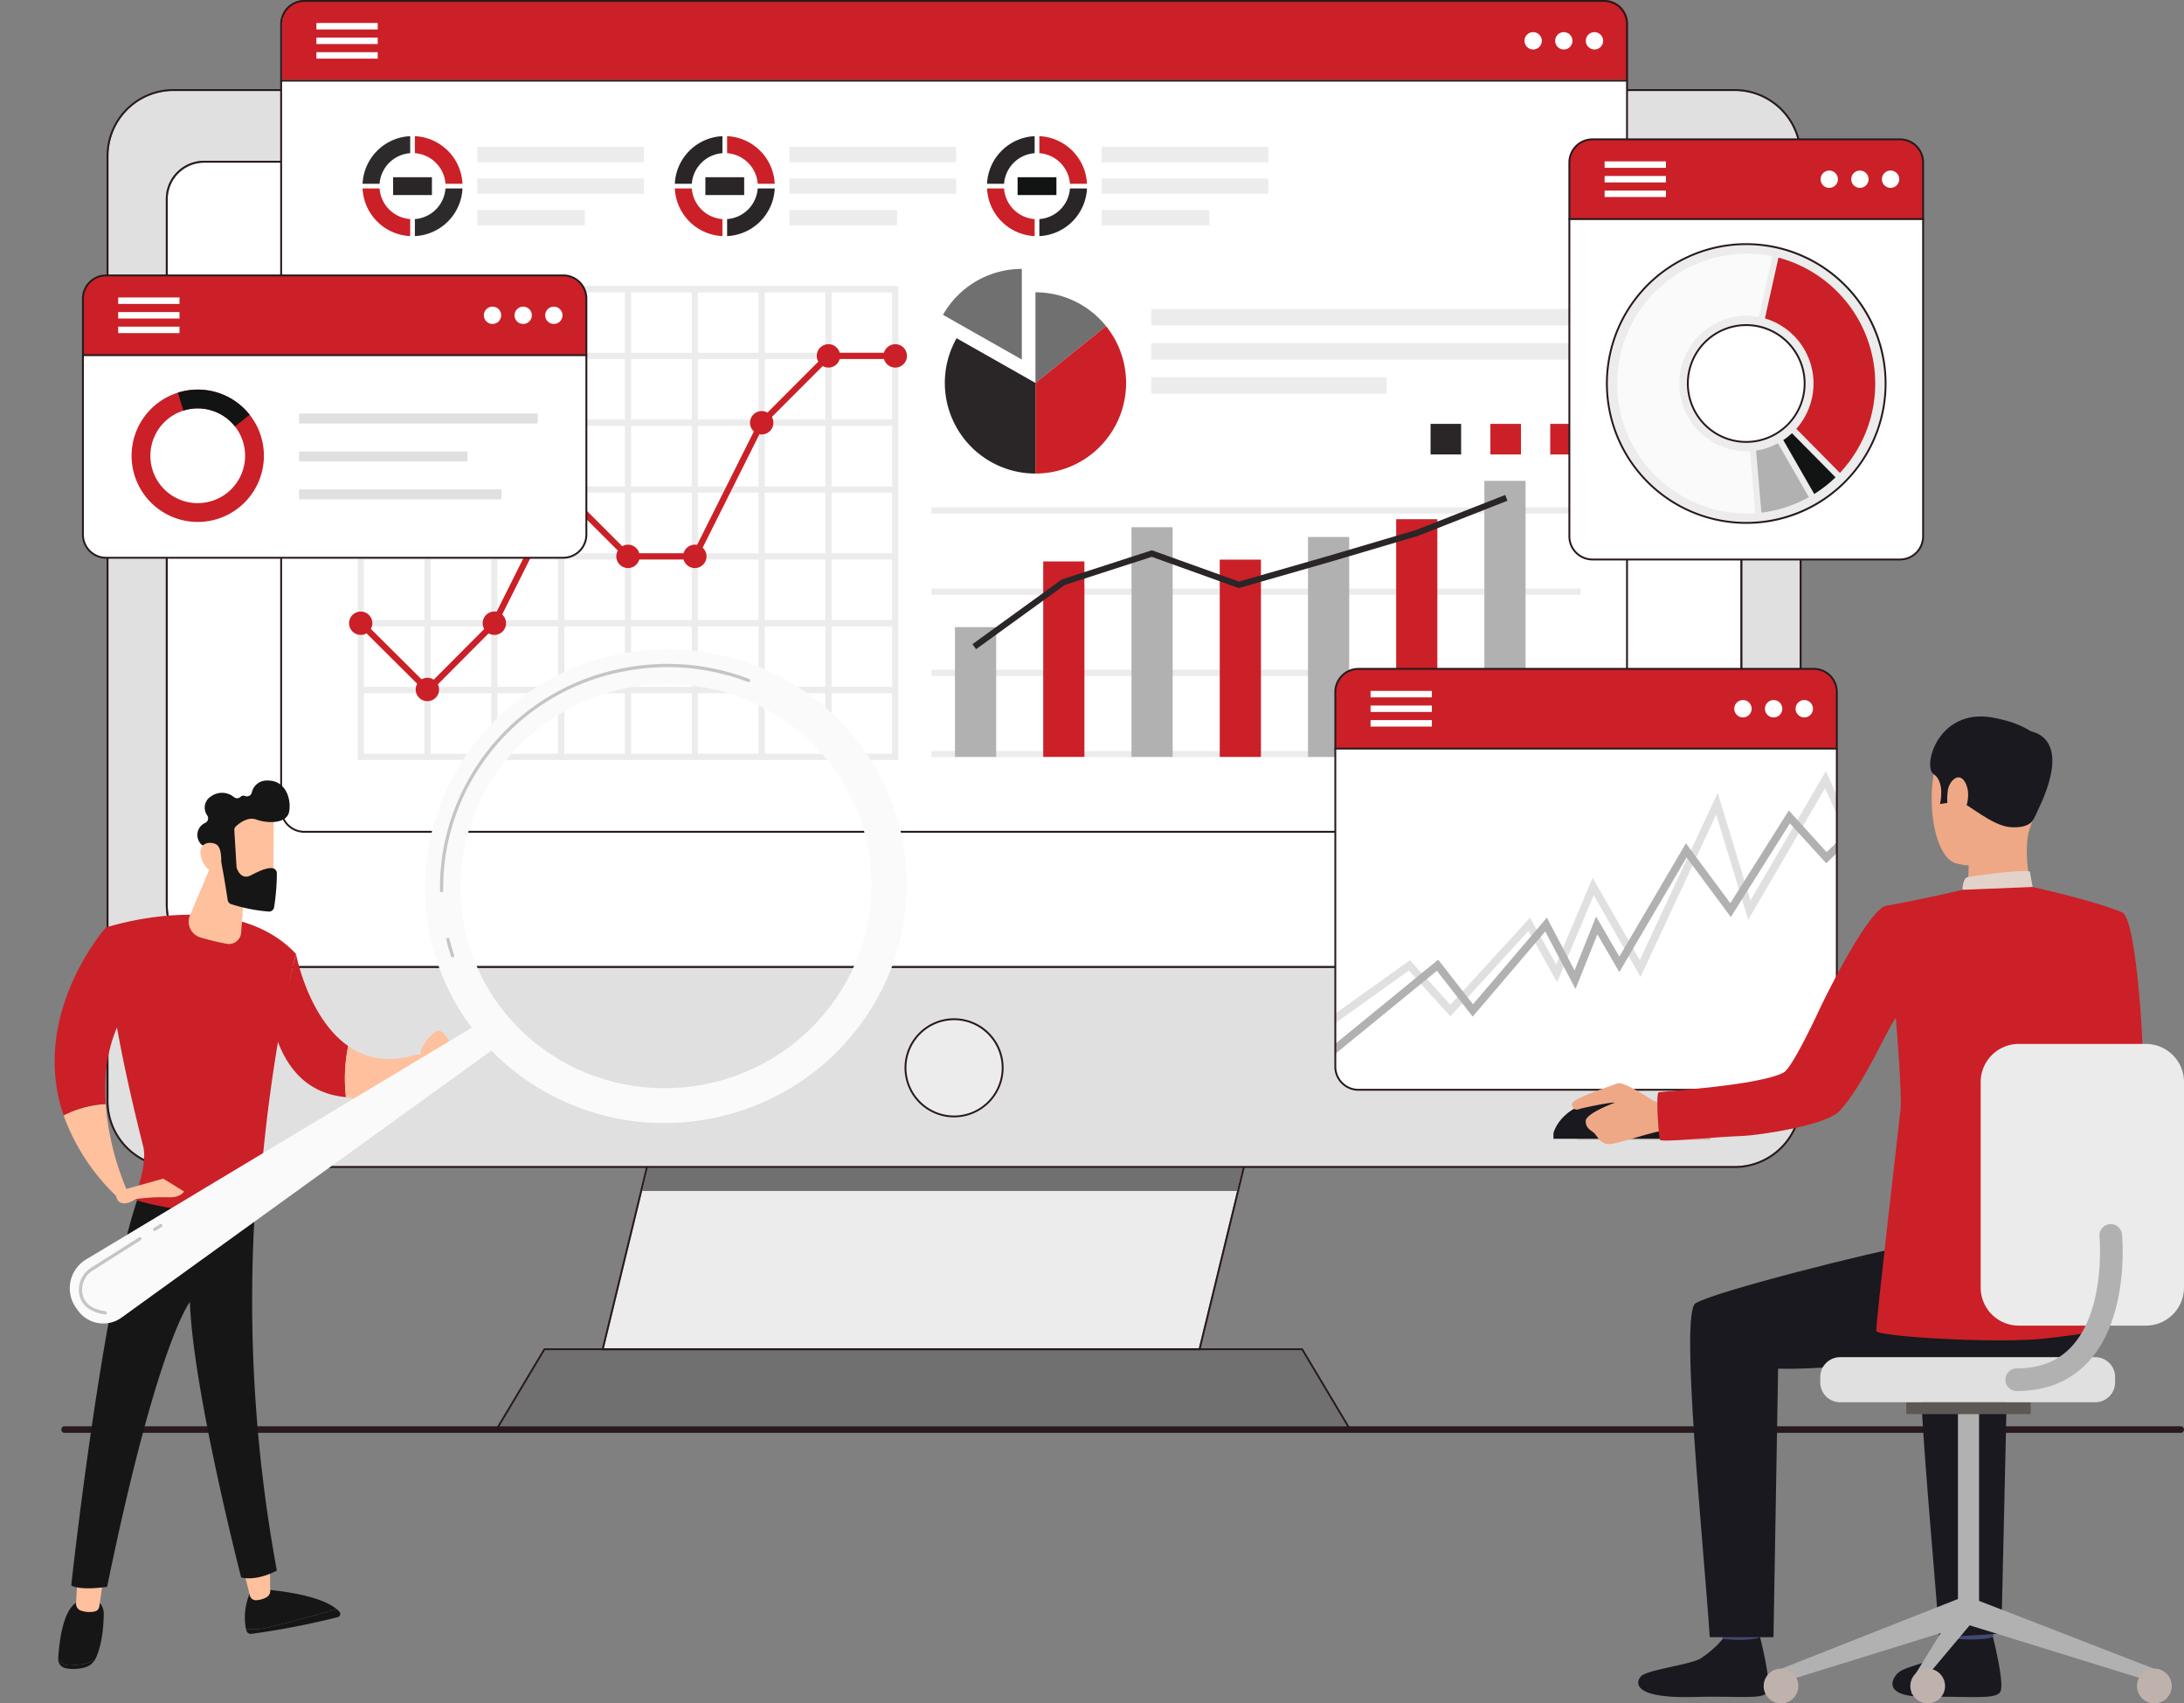 <svg xmlns="http://www.w3.org/2000/svg" width="397.89" height="310.266" viewBox="0 0 397.89 310.266"><rect x="0" y="0" width="397.89" height="310.266" fill="#808080" stroke="none"/><g id="Group_106840" data-name="Group 106840" transform="translate(-1249.11 -430)"><g id="Group_104414" data-name="Group 104414" transform="translate(1260.293 689.799)"><path id="Path_135043" data-name="Path 135043" d="M628.731,2586.393H243.03a.466.466,0,0,0-.355.173.639.639,0,0,0-.147.4.573.573,0,0,0,.528.614H628.731a.6.6,0,0,0,0-1.184Z" transform="translate(-242.527 -2586.393)" fill="#27191c"></path></g><path id="Path_135044" data-name="Path 135044" d="M318.223,450.949V623.108a11.852,11.852,0,0,0,11.838,11.836H614.5a11.851,11.851,0,0,0,11.838-11.836V450.949A11.852,11.852,0,0,0,614.5,439.112H330.061A11.852,11.852,0,0,0,318.223,450.949Zm10.456,7.846a6.974,6.974,0,0,1,6.966-6.966H604.363a11.539,11.539,0,0,1,11.526,11.526V587.324a11.539,11.539,0,0,1-11.526,11.526H340.2a11.521,11.521,0,0,1-11.526-11.526Z" transform="translate(950.644 7.457)" fill="#e0e0e0"></path><g id="Group_104416" data-name="Group 104416" transform="translate(1340.093 675.928)"><path id="Path_135045" data-name="Path 135045" d="M947.014,2477.83h154.447l-8.3-13.9H955.314Z" transform="translate(-947.014 -2463.934)" fill="#707070"></path></g><g id="Group_104417" data-name="Group 104417" transform="translate(1359.126 642.74)"><path id="Path_135046" data-name="Path 135046" d="M1115.044,2203.8h108.393l6.97-28.656,1.019-4.191H1123.032l-1.019,4.191Z" transform="translate(-1115.044 -2170.954)" fill="#ececec"></path></g><g id="Group_104418" data-name="Group 104418" transform="translate(1366.095 642.74)"><path id="Path_135047" data-name="Path 135047" d="M1176.564,2175.145h108.394l1.02-4.191H1177.583Z" transform="translate(-1176.564 -2170.954)" fill="#707070"></path></g><g id="Group_104419" data-name="Group 104419" transform="translate(1414.075 615.646)"><ellipse id="Ellipse_5695" data-name="Ellipse 5695" cx="8.852" cy="8.852" rx="8.852" ry="8.852" fill="#ececec"></ellipse></g><g id="Group_104420" data-name="Group 104420" transform="translate(1279.664 459.627)"><path id="Path_135048" data-name="Path 135048" d="M413.533,561.008V689.537a11.175,11.175,0,0,0,11.186,11.186H688.877a11.2,11.2,0,0,0,11.186-11.186V565.568a11.2,11.2,0,0,0-11.186-11.186H420.159A6.634,6.634,0,0,0,413.533,561.008Z" transform="translate(-413.533 -554.382)" fill="#fff"></path></g><g id="Group_104427" data-name="Group 104427" transform="translate(1268.528 446.229)"><g id="Group_104422" data-name="Group 104422" transform="translate(90.165 196.302)"><path id="Path_135049" data-name="Path 135049" d="M1220.317,2202.5H1111.225l8.122-33.4.33.08-8.021,32.977H1220.05l8.04-33.057.33.08Z" transform="translate(-1111.225 -2169.098)" fill="#27191c"></path></g><g id="Group_104423" data-name="Group 104423" transform="translate(70.966 229.36)"><path id="Path_135050" data-name="Path 135050" d="M1097.375,2475.513H941.73l8.706-14.575h138.233Zm-155.046-.34h154.447l-8.3-13.9H950.629Z" transform="translate(-941.73 -2460.938)" fill="#27191c"></path></g><g id="Group_104424" data-name="Group 104424"><path id="Path_135051" data-name="Path 135051" d="M611.85,632.62H327.407a12.191,12.191,0,0,1-12.178-12.176V448.286a12.192,12.192,0,0,1,12.178-12.178H611.85a12.192,12.192,0,0,1,12.178,12.178V620.444A12.191,12.191,0,0,1,611.85,632.62ZM327.407,436.448a11.851,11.851,0,0,0-11.838,11.838V620.444a11.85,11.85,0,0,0,11.838,11.836H611.85a11.85,11.85,0,0,0,11.838-11.836V448.286a11.851,11.851,0,0,0-11.838-11.838Z" transform="translate(-315.229 -436.108)" fill="#27191c"></path></g><g id="Group_104425" data-name="Group 104425" transform="translate(10.795 13.058)"><path id="Path_135052" data-name="Path 135052" d="M686.217,698.4H422.059a11.521,11.521,0,0,1-11.526-11.526V558.349a6.974,6.974,0,0,1,6.966-6.966H686.217a11.539,11.539,0,0,1,11.526,11.526V686.878A11.539,11.539,0,0,1,686.217,698.4ZM417.5,551.723a6.634,6.634,0,0,0-6.626,6.626V686.878a11.177,11.177,0,0,0,11.186,11.186H686.217A11.2,11.2,0,0,0,697.4,686.878V562.909a11.2,11.2,0,0,0-11.186-11.186Z" transform="translate(-410.533 -551.383)" fill="#27191c"></path></g><g id="Group_104426" data-name="Group 104426" transform="translate(145.377 169.249)"><path id="Path_135053" data-name="Path 135053" d="M1607.665,1948.313a9.022,9.022,0,1,1,9.022-9.022A9.032,9.032,0,0,1,1607.665,1948.313Zm0-17.7a8.682,8.682,0,1,0,8.682,8.682A8.692,8.692,0,0,0,1607.665,1930.609Z" transform="translate(-1598.643 -1930.269)" fill="#27191c"></path></g></g><g id="Group_104430" data-name="Group 104430" transform="translate(1300.33 430.17)"><g id="Group_104429" data-name="Group 104429"><path id="Path_135054" data-name="Path 135054" d="M841.178,298.554V441.461a4.214,4.214,0,0,1-4.215,4.215H600.2a4.214,4.214,0,0,1-4.215-4.215V298.554a4.216,4.216,0,0,1,4.215-4.215H836.963A4.215,4.215,0,0,1,841.178,298.554Z" transform="translate(-595.981 -294.339)" fill="#fff"></path></g></g><g id="Group_104432" data-name="Group 104432" transform="translate(1300.5 430)"><g id="Group_104431" data-name="Group 104431"><path id="Path_135055" data-name="Path 135055" d="M841.178,298.554v10.311h-245.2V298.554a4.216,4.216,0,0,1,4.215-4.215H836.963A4.215,4.215,0,0,1,841.178,298.554Z" transform="translate(-595.981 -294.339)" fill="#cb2027"></path></g></g><g id="Group_104434" data-name="Group 104434" transform="translate(1537.361 435.197)"><g id="Group_104433" data-name="Group 104433" transform="translate(0 0)"><circle id="Ellipse_5696" data-name="Ellipse 5696" cx="1.581" cy="1.581" r="1.581" transform="translate(0 2.236) rotate(-45)" fill="#fff"></circle></g></g><g id="Group_104436" data-name="Group 104436" transform="translate(1532.197 435.621)"><g id="Group_104435" data-name="Group 104435" transform="translate(0 0)"><ellipse id="Ellipse_5697" data-name="Ellipse 5697" cx="1.581" cy="1.581" rx="1.581" ry="1.581" transform="matrix(0.16, -0.987, 0.987, 0.16, 0, 3.121)" fill="#fff"></ellipse></g></g><g id="Group_104438" data-name="Group 104438" transform="translate(1526.72 435.727)"><g id="Group_104437" data-name="Group 104437" transform="translate(0 0)"><ellipse id="Ellipse_5698" data-name="Ellipse 5698" cx="1.581" cy="1.581" rx="1.581" ry="1.581" transform="translate(0 3.151) rotate(-85.269)" fill="#fff"></ellipse></g></g><g id="Group_104445" data-name="Group 104445" transform="translate(1306.752 434.188)"><g id="Group_104440" data-name="Group 104440"><g id="Group_104439" data-name="Group 104439"><rect id="Rectangle_37438" data-name="Rectangle 37438" width="11.171" height="1.175" fill="#fff"></rect></g></g><g id="Group_104442" data-name="Group 104442" transform="translate(0 2.658)"><g id="Group_104441" data-name="Group 104441"><rect id="Rectangle_37439" data-name="Rectangle 37439" width="11.171" height="1.175" fill="#fff"></rect></g></g><g id="Group_104444" data-name="Group 104444" transform="translate(0 5.317)"><g id="Group_104443" data-name="Group 104443"><rect id="Rectangle_37440" data-name="Rectangle 37440" width="11.171" height="1.175" fill="#fff"></rect></g></g></g><g id="Group_104449" data-name="Group 104449" transform="translate(1300.16 430)"><g id="Group_104447" data-name="Group 104447"><path id="Path_135056" data-name="Path 135056" d="M835.632,444.516H598.865a4.39,4.39,0,0,1-4.385-4.385V297.224a4.39,4.39,0,0,1,4.385-4.385H835.632a4.39,4.39,0,0,1,4.385,4.385V440.131A4.39,4.39,0,0,1,835.632,444.516ZM598.865,293.179a4.05,4.05,0,0,0-4.045,4.046V440.131a4.05,4.05,0,0,0,4.045,4.045H835.632a4.05,4.05,0,0,0,4.046-4.045V297.224a4.05,4.05,0,0,0-4.046-4.046Z" transform="translate(-594.48 -292.839)" fill="#27191c"></path></g><g id="Group_104448" data-name="Group 104448" transform="translate(0 14.526)"><path id="Path_135057" data-name="Path 135057" d="M839.847,421.419H594.65a.17.17,0,1,1,0-.34h245.2a.17.17,0,1,1,0,.34Z" transform="translate(-594.48 -421.079)" fill="#27191c"></path></g></g><g id="Group_104454" data-name="Group 104454" transform="translate(1458.845 486.268)"><g id="Group_104451" data-name="Group 104451"><rect id="Rectangle_37441" data-name="Rectangle 37441" width="78.225" height="3.011" fill="#ececec"></rect></g><g id="Group_104452" data-name="Group 104452" transform="translate(0 6.223)"><rect id="Rectangle_37442" data-name="Rectangle 37442" width="78.225" height="3.011" fill="#ececec"></rect></g><g id="Group_104453" data-name="Group 104453" transform="translate(0 12.447)"><rect id="Rectangle_37443" data-name="Rectangle 37443" width="42.877" height="3.011" fill="#ececec"></rect></g></g><g id="Group_104458" data-name="Group 104458" transform="translate(1420.906 478.982)"><g id="Group_104457" data-name="Group 104457"><g id="Group_104456" data-name="Group 104456"><g id="Group_104455" data-name="Group 104455"><path id="Path_135058" data-name="Path 135058" d="M1660.446,733.639l14.363,8.142V725.273A16.5,16.5,0,0,0,1660.446,733.639Z" transform="translate(-1660.446 -725.273)" fill="#707070"></path></g></g></g></g><g id="Group_104462" data-name="Group 104462" transform="translate(1437.752 483.24)"><g id="Group_104461" data-name="Group 104461"><g id="Group_104460" data-name="Group 104460"><g id="Group_104459" data-name="Group 104459"><path id="Path_135059" data-name="Path 135059" d="M1809.166,762.855v16.508l12.864-10.346A16.476,16.476,0,0,0,1809.166,762.855Z" transform="translate(-1809.166 -762.855)" fill="#707070"></path></g></g></g></g><g id="Group_104463" data-name="Group 104463" transform="translate(1437.752 489.402)"><path id="Path_135060" data-name="Path 135060" d="M1822.029,817.254a16.5,16.5,0,0,1-12.864,26.853V827.6Z" transform="translate(-1809.166 -817.254)" fill="#cb2027"></path></g><g id="Group_104464" data-name="Group 104464" transform="translate(1421.244 491.605)"><path id="Path_135061" data-name="Path 135061" d="M1665.578,836.709l14.363,8.142v16.508a16.511,16.511,0,0,1-14.363-24.65Z" transform="translate(-1663.433 -836.709)" fill="#2a2628"></path></g><g id="Group_104466" data-name="Group 104466" transform="translate(1418.801 566.787)"><rect id="Rectangle_37444" data-name="Rectangle 37444" width="118.308" height="1.133" fill="#ececec"></rect></g><g id="Group_104467" data-name="Group 104467" transform="translate(1418.801 551.996)"><rect id="Rectangle_37445" data-name="Rectangle 37445" width="118.308" height="1.133" fill="#ececec"></rect></g><g id="Group_104468" data-name="Group 104468" transform="translate(1418.801 537.209)"><rect id="Rectangle_37446" data-name="Rectangle 37446" width="118.308" height="1.133" fill="#ececec"></rect></g><g id="Group_104469" data-name="Group 104469" transform="translate(1418.801 522.42)"><rect id="Rectangle_37447" data-name="Rectangle 37447" width="118.308" height="1.133" fill="#ececec"></rect></g><g id="Group_104470" data-name="Group 104470" transform="translate(1423.09 544.225)"><rect id="Rectangle_37448" data-name="Rectangle 37448" width="7.504" height="23.641" fill="#b1b1b1"></rect></g><g id="Group_104471" data-name="Group 104471" transform="translate(1439.169 532.264)"><rect id="Rectangle_37449" data-name="Rectangle 37449" width="7.504" height="35.6" fill="#cb2027"></rect></g><g id="Group_104472" data-name="Group 104472" transform="translate(1455.248 526.031)"><rect id="Rectangle_37450" data-name="Rectangle 37450" width="7.504" height="41.834" fill="#b1b1b1"></rect></g><g id="Group_104473" data-name="Group 104473" transform="translate(1471.328 531.936)"><rect id="Rectangle_37451" data-name="Rectangle 37451" width="7.504" height="35.928" fill="#cb2027"></rect></g><g id="Group_104474" data-name="Group 104474" transform="translate(1503.469 524.572)"><rect id="Rectangle_37452" data-name="Rectangle 37452" width="7.504" height="43.291" fill="#cb2027"></rect></g><g id="Group_104475" data-name="Group 104475" transform="translate(1519.541 517.586)"><rect id="Rectangle_37453" data-name="Rectangle 37453" width="7.504" height="50.28" fill="#b1b1b1"></rect></g><g id="Group_104476" data-name="Group 104476" transform="translate(1487.407 527.809)"><rect id="Rectangle_37454" data-name="Rectangle 37454" width="7.504" height="40.056" fill="#b1b1b1"></rect></g><g id="Group_104478" data-name="Group 104478" transform="translate(1509.733 507.207)"><rect id="Rectangle_37455" data-name="Rectangle 37455" width="5.57" height="5.57" fill="#2a2628"></rect></g><g id="Group_104479" data-name="Group 104479" transform="translate(1520.636 507.207)"><rect id="Rectangle_37456" data-name="Rectangle 37456" width="5.57" height="5.57" fill="#cb2027"></rect></g><g id="Group_104480" data-name="Group 104480" transform="translate(1531.539 507.207)"><rect id="Rectangle_37457" data-name="Rectangle 37457" width="5.57" height="5.57" fill="#cb2027"></rect></g><g id="Group_104482" data-name="Group 104482" transform="translate(1426.277 520.152)"><path id="Path_135062" data-name="Path 135062" d="M1708.534,1116.808l-.664-.918,16.3-11.8,16.38-5.3,15.879,5.7,16.3-4.674,15.908-4.7,16.29-6.4.414,1.054-16.336,6.416-.024.007-15.936,4.711-16.654,4.776-15.859-5.69-15.842,5.122Z" transform="translate(-1707.87 -1088.714)" fill="#2a2628"></path></g><g id="Group_104499" data-name="Group 104499" transform="translate(1314.262 482.086)"><g id="Group_104484" data-name="Group 104484" transform="translate(0 0)"><path id="Path_135063" data-name="Path 135063" d="M817.493,839.006H718.975V752.661h98.518Zm-97.386-1.133h96.253v-84.08H720.108Z" transform="translate(-718.975 -752.661)" fill="#ececec"></path></g><g id="Group_104485" data-name="Group 104485" transform="translate(0.567 73.039)"><rect id="Rectangle_37458" data-name="Rectangle 37458" width="97.385" height="1.133" fill="#ececec"></rect></g><g id="Group_104486" data-name="Group 104486" transform="translate(0.567 60.866)"><rect id="Rectangle_37459" data-name="Rectangle 37459" width="97.385" height="1.133" fill="#ececec"></rect></g><g id="Group_104487" data-name="Group 104487" transform="translate(0.567 48.693)"><rect id="Rectangle_37460" data-name="Rectangle 37460" width="97.385" height="1.133" fill="#ececec"></rect></g><g id="Group_104488" data-name="Group 104488" transform="translate(0.567 36.52)"><rect id="Rectangle_37461" data-name="Rectangle 37461" width="97.385" height="1.133" fill="#ececec"></rect></g><g id="Group_104489" data-name="Group 104489" transform="translate(0.567 24.347)"><rect id="Rectangle_37462" data-name="Rectangle 37462" width="97.385" height="1.133" fill="#ececec"></rect></g><g id="Group_104490" data-name="Group 104490" transform="translate(0.567 12.173)"><rect id="Rectangle_37463" data-name="Rectangle 37463" width="97.385" height="1.133" fill="#ececec"></rect></g><g id="Group_104491" data-name="Group 104491" transform="translate(0.566)"><rect id="Rectangle_37464" data-name="Rectangle 37464" width="97.386" height="1.133" fill="#ececec"></rect></g><g id="Group_104492" data-name="Group 104492" transform="translate(85.212 0.566)"><rect id="Rectangle_37465" data-name="Rectangle 37465" width="1.133" height="85.212" fill="#ececec"></rect></g><g id="Group_104493" data-name="Group 104493" transform="translate(73.039 0.566)"><rect id="Rectangle_37466" data-name="Rectangle 37466" width="1.133" height="85.212" fill="#ececec"></rect></g><g id="Group_104494" data-name="Group 104494" transform="translate(60.866 0.566)"><rect id="Rectangle_37467" data-name="Rectangle 37467" width="1.133" height="85.212" fill="#ececec"></rect></g><g id="Group_104495" data-name="Group 104495" transform="translate(48.693 0.566)"><rect id="Rectangle_37468" data-name="Rectangle 37468" width="1.133" height="85.212" fill="#ececec"></rect></g><g id="Group_104496" data-name="Group 104496" transform="translate(36.519 0.566)"><rect id="Rectangle_37469" data-name="Rectangle 37469" width="1.133" height="85.212" fill="#ececec"></rect></g><g id="Group_104497" data-name="Group 104497" transform="translate(24.347 0.566)"><rect id="Rectangle_37470" data-name="Rectangle 37470" width="1.133" height="85.212" fill="#ececec"></rect></g><g id="Group_104498" data-name="Group 104498" transform="translate(12.173 0.566)"><rect id="Rectangle_37471" data-name="Rectangle 37471" width="1.133" height="85.212" fill="#ececec"></rect></g></g><g id="Group_104503" data-name="Group 104503" transform="translate(1312.691 541.381)"><g id="Group_104500" data-name="Group 104500" transform="translate(1.738 1.735)"><rect id="Rectangle_37472" data-name="Rectangle 37472" width="1.133" height="17.123" transform="matrix(0.705, -0.709, 0.709, 0.705, 0, 0.803)" fill="#cb2027"></rect></g><g id="Group_104502" data-name="Group 104502" transform="translate(0 0)"><g id="Group_104501" data-name="Group 104501" transform="translate(0)"><ellipse id="Ellipse_5699" data-name="Ellipse 5699" cx="2.129" cy="2.129" rx="2.129" ry="2.129" transform="translate(0 4.259) rotate(-89.798)" fill="#cb2027"></ellipse></g></g></g><g id="Group_104507" data-name="Group 104507" transform="translate(1324.844 543.115)"><g id="Group_104504" data-name="Group 104504" transform="translate(1.73)"><path id="Path_135064" data-name="Path 135064" d="M828.158,1304.8l-.489-.486.4-.4-.314-.312,12.114-12.161.8.8Z" transform="translate(-827.669 -1291.442)" fill="#cb2027"></path></g><g id="Group_104506" data-name="Group 104506" transform="translate(0 10.344)"><g id="Group_104505" data-name="Group 104505"><path id="Path_135065" data-name="Path 135065" d="M816.026,1383.376a2.129,2.129,0,1,0,.009,3.011A2.129,2.129,0,0,0,816.026,1383.376Z" transform="translate(-812.395 -1382.757)" fill="#cb2027"></path></g></g></g><g id="Group_104511" data-name="Group 104511" transform="translate(1337.045 518.918)"><g id="Group_104508" data-name="Group 104508" transform="translate(1.623 0)"><rect id="Rectangle_37473" data-name="Rectangle 37473" width="27.218" height="1.133" transform="matrix(0.447, -0.894, 0.894, 0.447, 0, 24.344)" fill="#cb2027"></rect></g><g id="Group_104510" data-name="Group 104510" transform="translate(0 22.467)"><g id="Group_104509" data-name="Group 104509"><path id="Path_135066" data-name="Path 135066" d="M920.339,1277.346a2.129,2.129,0,1,0,2.857-.952A2.13,2.13,0,0,0,920.339,1277.346Z" transform="translate(-920.114 -1276.168)" fill="#cb2027"></path></g></g></g><g id="Group_104515" data-name="Group 104515" transform="translate(1349.219 517.041)"><g id="Group_104512" data-name="Group 104512" transform="translate(1.729 1.729)"><rect id="Rectangle_37474" data-name="Rectangle 37474" width="1.133" height="17.214" transform="matrix(0.707, -0.707, 0.707, 0.707, 0, 0.801)" fill="#cb2027"></rect></g><g id="Group_104514" data-name="Group 104514"><g id="Group_104513" data-name="Group 104513"><path id="Path_135067" data-name="Path 135067" d="M1031.221,1061.881a2.129,2.129,0,1,0,0,3.011A2.13,2.13,0,0,0,1031.221,1061.881Z" transform="translate(-1027.586 -1061.258)" fill="#cb2027"></path></g></g></g><g id="Group_104519" data-name="Group 104519" transform="translate(1361.391 529.213)"><g id="Group_104516" data-name="Group 104516" transform="translate(2.129 1.563)"><rect id="Rectangle_37475" data-name="Rectangle 37475" width="12.175" height="1.133" fill="#cb2027"></rect></g><g id="Group_104518" data-name="Group 104518"><g id="Group_104517" data-name="Group 104517"><path id="Path_135068" data-name="Path 135068" d="M1137.17,1168.72a2.129,2.129,0,1,0,2.129,2.129A2.13,2.13,0,0,0,1137.17,1168.72Z" transform="translate(-1135.041 -1168.72)" fill="#cb2027"></path></g></g></g><g id="Group_104523" data-name="Group 104523" transform="translate(1373.566 506.75)"><g id="Group_104520" data-name="Group 104520" transform="translate(1.624 0)"><rect id="Rectangle_37476" data-name="Rectangle 37476" width="27.218" height="1.133" transform="translate(0 24.34) rotate(-63.413)" fill="#cb2027"></rect></g><g id="Group_104522" data-name="Group 104522" transform="translate(0 22.463)"><g id="Group_104521" data-name="Group 104521"><path id="Path_135069" data-name="Path 135069" d="M1242.747,1169.893a2.129,2.129,0,1,0,2.857-.951A2.13,2.13,0,0,0,1242.747,1169.893Z" transform="translate(-1242.521 -1168.717)" fill="#cb2027"></path></g></g></g><g id="Group_104527" data-name="Group 104527" transform="translate(1385.749 494.424)"><g id="Group_104524" data-name="Group 104524" transform="translate(1.729 0)"><rect id="Rectangle_37477" data-name="Rectangle 37477" width="17.212" height="1.133" transform="translate(0 12.179) rotate(-45.039)" fill="#cb2027"></rect></g><g id="Group_104526" data-name="Group 104526" transform="translate(0 10.45)"><g id="Group_104525" data-name="Group 104525"><path id="Path_135070" data-name="Path 135070" d="M1350.7,954.475a2.129,2.129,0,1,0,3.011,0A2.13,2.13,0,0,0,1350.7,954.475Z" transform="translate(-1350.074 -953.85)" fill="#cb2027"></path></g></g></g><g id="Group_104533" data-name="Group 104533" transform="translate(1397.912 492.695)"><g id="Group_104528" data-name="Group 104528" transform="translate(2.129 1.563)"><rect id="Rectangle_37478" data-name="Rectangle 37478" width="12.173" height="1.133" fill="#cb2027"></rect></g><g id="Group_104530" data-name="Group 104530" transform="translate(12.173)"><g id="Group_104529" data-name="Group 104529"><path id="Path_135071" data-name="Path 135071" d="M1567.041,846.331a2.129,2.129,0,1,1-2.129,2.129A2.13,2.13,0,0,1,1567.041,846.331Z" transform="translate(-1564.912 -846.331)" fill="#cb2027"></path></g></g><g id="Group_104532" data-name="Group 104532" transform="translate(0 0)"><g id="Group_104531" data-name="Group 104531"><path id="Path_135072" data-name="Path 135072" d="M1459.577,846.332a2.129,2.129,0,1,0,2.129,2.129A2.129,2.129,0,0,0,1459.577,846.332Z" transform="translate(-1457.448 -846.332)" fill="#cb2027"></path></g></g></g><g id="Group_104538" data-name="Group 104538" transform="translate(1336.053 456.762)"><g id="Group_104535" data-name="Group 104535"><rect id="Rectangle_37479" data-name="Rectangle 37479" width="30.361" height="2.783" fill="#ececec"></rect></g><g id="Group_104536" data-name="Group 104536" transform="translate(0 5.751)"><rect id="Rectangle_37480" data-name="Rectangle 37480" width="30.361" height="2.783" fill="#ececec"></rect></g><g id="Group_104537" data-name="Group 104537" transform="translate(0 11.501)"><rect id="Rectangle_37481" data-name="Rectangle 37481" width="19.601" height="2.783" fill="#ececec"></rect></g></g><g id="Group_104541" data-name="Group 104541" transform="translate(1315.165 454.801)"><g id="Group_104540" data-name="Group 104540"><g id="Group_104539" data-name="Group 104539"><path id="Path_135073" data-name="Path 135073" d="M730.048,520.465a6.025,6.025,0,0,1,5.575-5.575v-3.1a9.112,9.112,0,0,0-8.676,8.676Z" transform="translate(-726.947 -511.789)" fill="#2d2a2c"></path></g></g></g><g id="Group_104544" data-name="Group 104544" transform="translate(1324.693 454.801)"><g id="Group_104543" data-name="Group 104543"><g id="Group_104542" data-name="Group 104542"><path id="Path_135074" data-name="Path 135074" d="M811.064,514.89a6.025,6.025,0,0,1,5.575,5.575h3.1a9.112,9.112,0,0,0-8.676-8.676Z" transform="translate(-811.064 -511.789)" fill="#cb2027"></path></g></g></g><g id="Group_104547" data-name="Group 104547" transform="translate(1315.165 464.33)"><g id="Group_104546" data-name="Group 104546"><g id="Group_104545" data-name="Group 104545"><path id="Path_135075" data-name="Path 135075" d="M735.623,601.481a6.025,6.025,0,0,1-5.575-5.575h-3.1a9.112,9.112,0,0,0,8.676,8.676Z" transform="translate(-726.947 -595.906)" fill="#cb2027"></path></g></g></g><g id="Group_104550" data-name="Group 104550" transform="translate(1324.693 464.33)"><g id="Group_104549" data-name="Group 104549"><g id="Group_104548" data-name="Group 104548"><path id="Path_135076" data-name="Path 135076" d="M816.639,595.906a6.025,6.025,0,0,1-5.575,5.575v3.1a9.112,9.112,0,0,0,8.676-8.676Z" transform="translate(-811.064 -595.906)" fill="#2d2a2c"></path></g></g></g><g id="Group_104554" data-name="Group 104554" transform="translate(1320.731 462.281)"><g id="Group_104553" data-name="Group 104553"><g id="Group_104552" data-name="Group 104552"><rect id="Rectangle_37482" data-name="Rectangle 37482" width="7.071" height="3.247" fill="#2a2628"></rect></g></g></g><g id="Group_104560" data-name="Group 104560" transform="translate(1392.938 456.762)"><g id="Group_104557" data-name="Group 104557"><rect id="Rectangle_37483" data-name="Rectangle 37483" width="30.361" height="2.783" fill="#ececec"></rect></g><g id="Group_104558" data-name="Group 104558" transform="translate(0 5.751)"><rect id="Rectangle_37484" data-name="Rectangle 37484" width="30.361" height="2.783" fill="#ececec"></rect></g><g id="Group_104559" data-name="Group 104559" transform="translate(0 11.501)"><rect id="Rectangle_37485" data-name="Rectangle 37485" width="19.601" height="2.783" fill="#ececec"></rect></g></g><g id="Group_104563" data-name="Group 104563" transform="translate(1372.05 454.801)"><g id="Group_104562" data-name="Group 104562"><g id="Group_104561" data-name="Group 104561"><path id="Path_135077" data-name="Path 135077" d="M1232.239,520.465a6.025,6.025,0,0,1,5.575-5.575v-3.1a9.112,9.112,0,0,0-8.676,8.676Z" transform="translate(-1229.138 -511.789)" fill="#2a2628"></path></g></g></g><g id="Group_104566" data-name="Group 104566" transform="translate(1381.578 454.801)"><g id="Group_104565" data-name="Group 104565"><g id="Group_104564" data-name="Group 104564"><path id="Path_135078" data-name="Path 135078" d="M1313.255,514.89a6.025,6.025,0,0,1,5.575,5.575h3.1a9.112,9.112,0,0,0-8.676-8.676Z" transform="translate(-1313.255 -511.789)" fill="#cb2027"></path></g></g></g><g id="Group_104569" data-name="Group 104569" transform="translate(1372.05 464.33)"><g id="Group_104568" data-name="Group 104568"><g id="Group_104567" data-name="Group 104567"><path id="Path_135079" data-name="Path 135079" d="M1237.814,601.481a6.025,6.025,0,0,1-5.575-5.575h-3.1a9.112,9.112,0,0,0,8.676,8.676Z" transform="translate(-1229.138 -595.906)" fill="#cb2027"></path></g></g></g><g id="Group_104572" data-name="Group 104572" transform="translate(1381.578 464.33)"><g id="Group_104571" data-name="Group 104571"><g id="Group_104570" data-name="Group 104570"><path id="Path_135080" data-name="Path 135080" d="M1318.83,595.906a6.025,6.025,0,0,1-5.575,5.575v3.1a9.112,9.112,0,0,0,8.676-8.676Z" transform="translate(-1313.255 -595.906)" fill="#2a2628"></path></g></g></g><g id="Group_104576" data-name="Group 104576" transform="translate(1377.617 462.281)"><g id="Group_104575" data-name="Group 104575"><g id="Group_104574" data-name="Group 104574"><rect id="Rectangle_37486" data-name="Rectangle 37486" width="7.071" height="3.247" fill="#2a2628"></rect></g></g></g><g id="Group_104604" data-name="Group 104604" transform="translate(1449.823 456.762)"><g id="Group_104601" data-name="Group 104601"><rect id="Rectangle_37491" data-name="Rectangle 37491" width="30.361" height="2.783" fill="#ececec"></rect></g><g id="Group_104602" data-name="Group 104602" transform="translate(0 5.751)"><rect id="Rectangle_37492" data-name="Rectangle 37492" width="30.361" height="2.783" fill="#ececec"></rect></g><g id="Group_104603" data-name="Group 104603" transform="translate(0 11.501)"><rect id="Rectangle_37493" data-name="Rectangle 37493" width="19.601" height="2.783" fill="#ececec"></rect></g></g><g id="Group_104607" data-name="Group 104607" transform="translate(1428.935 454.801)"><g id="Group_104606" data-name="Group 104606"><g id="Group_104605" data-name="Group 104605"><path id="Path_135085" data-name="Path 135085" d="M1734.43,520.465A6.025,6.025,0,0,1,1740,514.89v-3.1a9.112,9.112,0,0,0-8.676,8.676Z" transform="translate(-1731.329 -511.789)" fill="#2a2628"></path></g></g></g><g id="Group_104610" data-name="Group 104610" transform="translate(1438.463 454.801)"><g id="Group_104609" data-name="Group 104609"><g id="Group_104608" data-name="Group 104608"><path id="Path_135086" data-name="Path 135086" d="M1815.446,514.89a6.025,6.025,0,0,1,5.575,5.575h3.1a9.112,9.112,0,0,0-8.676-8.676Z" transform="translate(-1815.446 -511.789)" fill="#cb2027"></path></g></g></g><g id="Group_104613" data-name="Group 104613" transform="translate(1428.935 464.33)"><g id="Group_104612" data-name="Group 104612"><g id="Group_104611" data-name="Group 104611"><path id="Path_135087" data-name="Path 135087" d="M1740,601.481a6.025,6.025,0,0,1-5.575-5.575h-3.1a9.112,9.112,0,0,0,8.676,8.676Z" transform="translate(-1731.329 -595.906)" fill="#cb2027"></path></g></g></g><g id="Group_104616" data-name="Group 104616" transform="translate(1438.463 464.33)"><g id="Group_104615" data-name="Group 104615"><g id="Group_104614" data-name="Group 104614"><path id="Path_135088" data-name="Path 135088" d="M1821.021,595.906a6.025,6.025,0,0,1-5.575,5.575v3.1a9.112,9.112,0,0,0,8.676-8.676Z" transform="translate(-1815.446 -595.906)" fill="#2a2628"></path></g></g></g><g id="Group_104620" data-name="Group 104620" transform="translate(1434.501 462.281)"><g id="Group_104619" data-name="Group 104619"><g id="Group_104618" data-name="Group 104618"><rect id="Rectangle_37494" data-name="Rectangle 37494" width="7.071" height="3.247" fill="#121313"></rect></g></g></g><g id="Group_104627" data-name="Group 104627" transform="translate(1492.383 551.83)"><g id="Group_104626" data-name="Group 104626"><path id="Path_135089" data-name="Path 135089" d="M2382.829,1372.592v68.243a4.214,4.214,0,0,1-4.215,4.215h-82.939a4.214,4.214,0,0,1-4.215-4.215v-68.243a4.216,4.216,0,0,1,4.215-4.215h82.939A4.216,4.216,0,0,1,2382.829,1372.592Z" transform="translate(-2291.46 -1368.377)" fill="#fff"></path></g></g><g id="Group_104628" data-name="Group 104628" transform="translate(1492.383 570.451)"><path id="Path_135090" data-name="Path 135090" d="M2380.845,1532.764l1.987,4.421v3.461l-2.15-4.784-4.038,6.921-.749,1.286-9.208,15.787-1.138-3.737-.546-1.795-4.15-13.638-3.636,7.8-.681,1.463-9.465,20.317-2.172-3.787-.813-1.417-5.551-9.678-4.76,11.3-.712,1.693-1.2,2.847-3.964-7.111-.736-1.322-.51-.912-11.1,12.128-.971,1.061-2.168,2.368-5.35-5.912-.953-1.053-1.25-1.382-13.4,9.591v-1.747l13.6-9.734,2.146,2.372.953,1.054,4.257,4.7,1.277-1.395.972-1.061,12.267-13.4,1.209,2.168.736,1.322,2.805,5.031.523-1.243.713-1.693,5.417-12.861,6.573,11.461.813,1.417,1.215,2.117,8.633-18.534.681-1.463,4.876-10.467,4.874,16.01.546,1.793.548,1.8,7.795-13.365.749-1.284Z" transform="translate(-2291.46 -1532.764)" fill="#e0e0e0"></path></g><g id="Group_104631" data-name="Group 104631" transform="translate(1492.383 577.645)"><g id="Group_104630" data-name="Group 104630"><path id="Path_135091" data-name="Path 135091" d="M2380.962,1603.833l1.87-1.8V1604l-1.937,1.864-5-5.487-1-1.1-.617-.678-7.726,12.242-1,1.586-2.039,3.231-6.975-9.4-.962-1.3-.115-.155-9.733,16.572-.827,1.409-1.7,2.9-4-6.877-3.986,9.964-2.148-4.1-.854-1.628-2.5-4.761-.83.973-.982,1.152-11.417,13.391-1.9-2.436-.885-1.134-3.73-4.781-1.8,1.473-1.1.9-15.6,12.745v-1.832l14.649-11.966,1.1-.9,2.984-2.436,4.475,5.738.884,1.134.977,1.254,10.633-12.47.982-1.152,1.849-2.168,2.93,5.586.853,1.627,1.261,2.4,3.923-9.809,4.241,7.294.885-1.508.827-1.409,10.408-17.721.934,1.258.962,1.3,6.2,8.35,1.588-2.517,1-1.585,8.066-12.781,1.572,1.727,1,1.1Z" transform="translate(-2291.46 -1596.269)" fill="#b1b1b1"></path></g></g><g id="Group_104634" data-name="Group 104634" transform="translate(1492.383 551.83)"><g id="Group_104633" data-name="Group 104633"><path id="Path_135092" data-name="Path 135092" d="M2382.829,1372.592V1382.9H2291.46v-10.311a4.216,4.216,0,0,1,4.215-4.215h82.939A4.216,4.216,0,0,1,2382.829,1372.592Z" transform="translate(-2291.46 -1368.377)" fill="#cb2027"></path></g></g><g id="Group_104636" data-name="Group 104636" transform="translate(1576.241 557.512)"><g id="Group_104635" data-name="Group 104635"><path id="Path_135093" data-name="Path 135093" d="M3034.938,1420.123a1.581,1.581,0,1,1-1.581-1.581A1.581,1.581,0,0,1,3034.938,1420.123Z" transform="translate(-3031.777 -1418.542)" fill="#fff"></path></g></g><g id="Group_104638" data-name="Group 104638" transform="translate(1570.656 557.512)"><g id="Group_104637" data-name="Group 104637"><path id="Path_135094" data-name="Path 135094" d="M2985.629,1420.123a1.581,1.581,0,1,1-1.581-1.581A1.581,1.581,0,0,1,2985.629,1420.123Z" transform="translate(-2982.468 -1418.542)" fill="#fff"></path></g></g><g id="Group_104640" data-name="Group 104640" transform="translate(1565.07 557.512)"><g id="Group_104639" data-name="Group 104639"><path id="Path_135095" data-name="Path 135095" d="M2936.321,1420.123a1.581,1.581,0,1,1-1.581-1.581A1.581,1.581,0,0,1,2936.321,1420.123Z" transform="translate(-2933.16 -1418.542)" fill="#fff"></path></g></g><g id="Group_104647" data-name="Group 104647" transform="translate(1498.805 555.848)"><g id="Group_104642" data-name="Group 104642"><g id="Group_104641" data-name="Group 104641"><rect id="Rectangle_37495" data-name="Rectangle 37495" width="11.171" height="1.175" fill="#fff"></rect></g></g><g id="Group_104644" data-name="Group 104644" transform="translate(0 2.658)"><g id="Group_104643" data-name="Group 104643"><rect id="Rectangle_37496" data-name="Rectangle 37496" width="11.171" height="1.175" fill="#fff"></rect></g></g><g id="Group_104646" data-name="Group 104646" transform="translate(0 5.317)"><g id="Group_104645" data-name="Group 104645"><rect id="Rectangle_37497" data-name="Rectangle 37497" width="11.171" height="1.175" fill="#fff"></rect></g></g></g><g id="Group_104653" data-name="Group 104653" transform="translate(1492.212 551.66)"><g id="Group_104651" data-name="Group 104651"><path id="Path_135096" data-name="Path 135096" d="M2377.284,1443.891h-82.938a4.39,4.39,0,0,1-4.385-4.385v-68.243a4.39,4.39,0,0,1,4.385-4.385h82.938a4.39,4.39,0,0,1,4.385,4.385v68.243A4.39,4.39,0,0,1,2377.284,1443.891Zm-82.938-76.674a4.05,4.05,0,0,0-4.046,4.046v68.243a4.05,4.05,0,0,0,4.046,4.045h82.938a4.05,4.05,0,0,0,4.046-4.045v-68.243a4.05,4.05,0,0,0-4.046-4.046Z" transform="translate(-2289.96 -1366.877)" fill="#27191c"></path></g><g id="Group_104652" data-name="Group 104652" transform="translate(0 14.526)"><path id="Path_135097" data-name="Path 135097" d="M2381.5,1495.457H2290.13a.17.17,0,0,1,0-.34H2381.5a.17.17,0,0,1,0,.34Z" transform="translate(-2289.96 -1495.117)" fill="#27191c"></path></g></g><g id="Group_104656" data-name="Group 104656" transform="translate(1264.218 480.166)"><g id="Group_104655" data-name="Group 104655"><path id="Path_135098" data-name="Path 135098" d="M368.9,739.935V782.93a4.214,4.214,0,0,1-4.215,4.215H281.4a4.214,4.214,0,0,1-4.215-4.215V739.935a4.216,4.216,0,0,1,4.215-4.215h83.292A4.215,4.215,0,0,1,368.9,739.935Z" transform="translate(-277.182 -735.72)" fill="#fff"></path></g></g><g id="Group_104658" data-name="Group 104658" transform="translate(1264.218 480.166)"><g id="Group_104657" data-name="Group 104657"><path id="Path_135099" data-name="Path 135099" d="M368.9,739.935v10.311H277.182V739.935a4.216,4.216,0,0,1,4.215-4.215h83.292A4.215,4.215,0,0,1,368.9,739.935Z" transform="translate(-277.182 -735.72)" fill="#cb2027"></path></g></g><g id="Group_104660" data-name="Group 104660" transform="translate(1347.775 485.195)"><g id="Group_104659" data-name="Group 104659" transform="translate(0 0)"><circle id="Ellipse_5700" data-name="Ellipse 5700" cx="1.581" cy="1.581" r="1.581" transform="translate(0 2.236) rotate(-45)" fill="#fff"></circle></g></g><g id="Group_104662" data-name="Group 104662" transform="translate(1342.612 485.617)"><g id="Group_104661" data-name="Group 104661" transform="translate(0 0)"><ellipse id="Ellipse_5701" data-name="Ellipse 5701" cx="1.581" cy="1.581" rx="1.581" ry="1.581" transform="matrix(0.16, -0.987, 0.987, 0.16, 0, 3.121)" fill="#fff"></ellipse></g></g><g id="Group_104664" data-name="Group 104664" transform="translate(1337.026 485.617)"><g id="Group_104663" data-name="Group 104663" transform="translate(0 0)"><ellipse id="Ellipse_5702" data-name="Ellipse 5702" cx="1.581" cy="1.581" rx="1.581" ry="1.581" transform="matrix(0.16, -0.987, 0.987, 0.16, 0, 3.121)" fill="#fff"></ellipse></g></g><g id="Group_104671" data-name="Group 104671" transform="translate(1270.641 484.184)"><g id="Group_104666" data-name="Group 104666"><g id="Group_104665" data-name="Group 104665"><rect id="Rectangle_37498" data-name="Rectangle 37498" width="11.171" height="1.175" fill="#fff"></rect></g></g><g id="Group_104668" data-name="Group 104668" transform="translate(0 2.658)"><g id="Group_104667" data-name="Group 104667"><rect id="Rectangle_37499" data-name="Rectangle 37499" width="11.171" height="1.175" fill="#fff"></rect></g></g><g id="Group_104670" data-name="Group 104670" transform="translate(0 5.317)"><g id="Group_104669" data-name="Group 104669"><rect id="Rectangle_37500" data-name="Rectangle 37500" width="11.171" height="1.175" fill="#fff"></rect></g></g></g><g id="Group_104675" data-name="Group 104675" transform="translate(1264.048 479.996)"><g id="Group_104673" data-name="Group 104673"><path id="Path_135100" data-name="Path 135100" d="M363.359,785.985H280.067a4.39,4.39,0,0,1-4.385-4.385V738.605a4.39,4.39,0,0,1,4.385-4.385h83.292a4.39,4.39,0,0,1,4.385,4.385V781.6A4.39,4.39,0,0,1,363.359,785.985ZM280.067,734.56a4.05,4.05,0,0,0-4.045,4.045V781.6a4.05,4.05,0,0,0,4.045,4.045h83.292A4.05,4.05,0,0,0,367.4,781.6V738.605a4.05,4.05,0,0,0-4.045-4.045Z" transform="translate(-275.682 -734.22)" fill="#27191c"></path></g><g id="Group_104674" data-name="Group 104674" transform="translate(0 14.526)"><path id="Path_135101" data-name="Path 135101" d="M367.574,862.8H275.852a.17.17,0,0,1,0-.34h91.722a.17.17,0,0,1,0,.34Z" transform="translate(-275.682 -862.46)" fill="#27191c"></path></g></g><g id="Group_104677" data-name="Group 104677" transform="translate(1303.604 505.32)"><rect id="Rectangle_37501" data-name="Rectangle 37501" width="43.473" height="1.82" fill="#e0e0e0"></rect></g><g id="Group_104678" data-name="Group 104678" transform="translate(1303.604 512.236)"><rect id="Rectangle_37502" data-name="Rectangle 37502" width="30.687" height="1.82" fill="#e0e0e0"></rect></g><g id="Group_104679" data-name="Group 104679" transform="translate(1303.604 519.141)"><rect id="Rectangle_37503" data-name="Rectangle 37503" width="36.87" height="1.819" fill="#e0e0e0"></rect></g><path id="Path_135102" data-name="Path 135102" d="M367.494,919.323a12.053,12.053,0,1,0,12.053,12.053A12.053,12.053,0,0,0,367.494,919.323Zm0,20.682a8.629,8.629,0,1,1,8.629-8.629A8.629,8.629,0,0,1,367.494,940Z" transform="translate(917.642 -418.359)" fill="#cb2027"></path><g id="Group_104681" data-name="Group 104681" transform="translate(1281.5 500.965)"><path id="Path_135103" data-name="Path 135103" d="M433.387,919.325a12.061,12.061,0,0,0-3.635.558l1.033,3.265a8.638,8.638,0,0,1,9.376,2.883l2.689-2.121A12.03,12.03,0,0,0,433.387,919.325Z" transform="translate(-429.752 -919.325)" fill="#121313"></path></g><g id="Group_104743" data-name="Group 104743" transform="translate(1535.022 455.379)"><g id="Group_104742" data-name="Group 104742"><path id="Path_135120" data-name="Path 135120" d="M2732.336,521.1v68.1a4.214,4.214,0,0,1-4.215,4.215H2672.1a4.214,4.214,0,0,1-4.215-4.215V521.1a4.215,4.215,0,0,1,4.215-4.216h56.018A4.216,4.216,0,0,1,2732.336,521.1Z" transform="translate(-2667.887 -516.888)" fill="#fff"></path></g></g><g id="Group_104745" data-name="Group 104745" transform="translate(1535.022 455.379)"><g id="Group_104744" data-name="Group 104744"><path id="Path_135121" data-name="Path 135121" d="M2732.336,521.1v10.311h-64.449V521.1a4.215,4.215,0,0,1,4.215-4.216h56.018A4.216,4.216,0,0,1,2732.336,521.1Z" transform="translate(-2667.887 -516.888)" fill="#cb2027"></path></g></g><g id="Group_104747" data-name="Group 104747" transform="translate(1591.305 460.406)"><g id="Group_104746" data-name="Group 104746" transform="translate(0 0)"><circle id="Ellipse_5703" data-name="Ellipse 5703" cx="1.581" cy="1.581" r="1.581" transform="translate(0 2.236) rotate(-45)" fill="#fff"></circle></g></g><g id="Group_104749" data-name="Group 104749" transform="translate(1586.142 460.83)"><g id="Group_104748" data-name="Group 104748" transform="translate(0 0)"><ellipse id="Ellipse_5704" data-name="Ellipse 5704" cx="1.581" cy="1.581" rx="1.581" ry="1.581" transform="matrix(0.16, -0.987, 0.987, 0.16, 0, 3.121)" fill="#fff"></ellipse></g></g><g id="Group_104751" data-name="Group 104751" transform="translate(1580.557 460.83)"><g id="Group_104750" data-name="Group 104750" transform="translate(0 0)"><ellipse id="Ellipse_5705" data-name="Ellipse 5705" cx="1.581" cy="1.581" rx="1.581" ry="1.581" transform="matrix(0.16, -0.987, 0.987, 0.16, 0, 3.121)" fill="#fff"></ellipse></g></g><g id="Group_104758" data-name="Group 104758" transform="translate(1541.444 459.395)"><g id="Group_104753" data-name="Group 104753"><g id="Group_104752" data-name="Group 104752"><rect id="Rectangle_37512" data-name="Rectangle 37512" width="11.171" height="1.175" fill="#fff"></rect></g></g><g id="Group_104755" data-name="Group 104755" transform="translate(0 2.658)"><g id="Group_104754" data-name="Group 104754"><rect id="Rectangle_37513" data-name="Rectangle 37513" width="11.171" height="1.175" fill="#fff"></rect></g></g><g id="Group_104757" data-name="Group 104757" transform="translate(0 5.317)"><g id="Group_104756" data-name="Group 104756"><rect id="Rectangle_37514" data-name="Rectangle 37514" width="11.171" height="1.175" fill="#fff"></rect></g></g></g><g id="Group_104762" data-name="Group 104762" transform="translate(1534.852 455.209)"><g id="Group_104760" data-name="Group 104760"><path id="Path_135122" data-name="Path 135122" d="M2726.791,592.259h-56.019a4.39,4.39,0,0,1-4.385-4.385v-68.1a4.39,4.39,0,0,1,4.385-4.385h56.019a4.39,4.39,0,0,1,4.385,4.385v68.1A4.39,4.39,0,0,1,2726.791,592.259Zm-56.019-76.53a4.05,4.05,0,0,0-4.045,4.045v68.1a4.05,4.05,0,0,0,4.045,4.045h56.019a4.05,4.05,0,0,0,4.045-4.045v-68.1a4.05,4.05,0,0,0-4.045-4.045Z" transform="translate(-2666.387 -515.389)" fill="#27191c"></path></g><g id="Group_104761" data-name="Group 104761" transform="translate(0 14.526)"><path id="Path_135123" data-name="Path 135123" d="M2731.006,643.968h-64.449a.17.17,0,1,1,0-.34h64.449a.17.17,0,1,1,0,.34Z" transform="translate(-2666.387 -643.628)" fill="#27191c"></path></g></g><g id="Group_104764" data-name="Group 104764" transform="translate(1541.858 474.467)"><path id="Path_135124" data-name="Path 135124" d="M2753.63,685.4a25.388,25.388,0,1,0,25.388,25.388A25.388,25.388,0,0,0,2753.63,685.4Zm0,36.028a10.64,10.64,0,1,1,10.64-10.64A10.641,10.641,0,0,1,2753.63,721.425Z" transform="translate(-2728.242 -685.397)" fill="#ececec"></path></g><g id="Group_104765" data-name="Group 104765" transform="translate(1569.042 510.744)"><path id="Path_135125" data-name="Path 135125" d="M2972.2,1005.661a12.062,12.062,0,0,1-3.983,1.329l.972,11.3a23.248,23.248,0,0,0,8.647-2.814Z" transform="translate(-2968.221 -1005.661)" fill="#b1b1b1"></path></g><g id="Group_104766" data-name="Group 104766" transform="translate(1570.652 476.924)"><path id="Path_135126" data-name="Path 135126" d="M2984.9,707.081l-2.47,11.066a12.384,12.384,0,0,1,5.716,20.109l7.944,8.037a23.756,23.756,0,0,0-11.189-39.212Z" transform="translate(-2982.431 -707.081)" fill="#cb2027"></path></g><g id="Group_104767" data-name="Group 104767" transform="translate(1543.745 476.178)"><path id="Path_135127" data-name="Path 135127" d="M2768.393,711.818a12.082,12.082,0,0,1,2.3.22l2.468-11.058a23.661,23.661,0,1,0-4.772,46.867c.551,0,1.1-.019,1.639-.057l-.971-11.289c-.221.013-.444.018-.668.018a12.351,12.351,0,0,1,0-24.7Z" transform="translate(-2744.891 -700.491)" fill="#fafafa"></path></g><g id="Group_104768" data-name="Group 104768" transform="translate(1573.996 508.908)"><path id="Path_135128" data-name="Path 135128" d="M3013.531,989.461a12.081,12.081,0,0,1-1.58,1.252l5.64,9.819a23.652,23.652,0,0,0,3.881-3.038Z" transform="translate(-3011.951 -989.461)" fill="#121313"></path></g><g id="Group_104770" data-name="Group 104770" transform="translate(1541.689 474.297)"><path id="Path_135129" data-name="Path 135129" d="M2752.3,735.013a25.558,25.558,0,1,1,18.072-7.486A25.391,25.391,0,0,1,2752.3,735.013Zm0-50.776a25.218,25.218,0,1,0,25.218,25.218A25.247,25.247,0,0,0,2752.3,684.237Zm0,36.028a10.81,10.81,0,1,1,10.811-10.81A10.823,10.823,0,0,1,2752.3,720.265Zm0-21.281a10.471,10.471,0,1,0,10.471,10.47A10.482,10.482,0,0,0,2752.3,698.984Z" transform="translate(-2726.742 -683.897)" fill="#27191c"></path></g><g id="Group_104774" data-name="Group 104774" transform="translate(1536.416 634.648)"><rect id="Rectangle_37515" data-name="Rectangle 37515" width="24.303" height="2.965" transform="translate(24.303 2.965) rotate(180)" fill="#ccbdb7"></rect></g><g id="Group_104775" data-name="Group 104775" transform="translate(1613.72 595.848)"><path id="Path_135130" data-name="Path 135130" d="M818.987,3537.64s1.472,20.652-2.563,23.125c-2.528,1.548-12.608,6.771-12.308,7.75s5.691,8.714,5.691,8.714,19.36-12.749,19.985-16.767c.609-3.925-.953-30.24-3.614-31.452-1.993-.908-3.046-.158-5.558,1.709C817.1,3533.334,818.987,3537.64,818.987,3537.64Z" transform="translate(-804.11 -3528.625)" fill="#cb2027"></path></g><g id="Group_104778" data-name="Group 104778" transform="translate(1591.605 605.254)"><g id="Group_104777" data-name="Group 104777"><g id="Group_104776" data-name="Group 104776"><path id="Path_135131" data-name="Path 135131" d="M629.171,3609.25l-1.707-.631s2.128-5,3.057-4.875a22.982,22.982,0,0,1,2.406.493Z" transform="translate(-627.464 -3603.742)" fill="#ead8cf"></path></g></g></g><g id="Group_104781" data-name="Group 104781" transform="translate(1592.922 604.92)"><g id="Group_104780" data-name="Group 104780"><g id="Group_104779" data-name="Group 104779"><path id="Path_135132" data-name="Path 135132" d="M637.984,3607.787c.218-.161,3.627-6.7,3.627-6.7l7.284.989-3.937,7.747Z" transform="translate(-637.984 -3601.085)" fill="#da9b5b"></path></g></g></g><g id="Group_104784" data-name="Group 104784" transform="translate(1604.776 723.676)"><g id="Group_104783" data-name="Group 104783" transform="translate(0 0)"><g id="Group_104782" data-name="Group 104782"><path id="Path_135133" data-name="Path 135133" d="M732.67,4550.212s.6,4.179.678,4.807,6.7-.369,6.7-.369l.536-4.976S733.5,4549.623,732.67,4550.212Z" transform="translate(-732.67 -4549.674)" fill="#424773"></path></g></g></g><g id="Group_104787" data-name="Group 104787" transform="translate(1593.891 728.209)"><g id="Group_104786" data-name="Group 104786" transform="translate(0 0)"><g id="Group_104785" data-name="Group 104785"><path id="Path_135134" data-name="Path 135134" d="M657.219,4586.161a17.869,17.869,0,0,1-4.128,3.616c-2.028,1.1-5.217,1.531-6.418,2.668-.866.82-3.155,4.351,5.273,4.279s12.492.5,13.394-.854-1.306-9.991-1.306-9.991S662.04,4586.6,657.219,4586.161Z" transform="translate(-645.727 -4585.879)" fill="#19191f"></path></g></g></g><g id="Group_104790" data-name="Group 104790" transform="translate(1562.349 723.717)"><g id="Group_104789" data-name="Group 104789" transform="translate(0 0)"><g id="Group_104788" data-name="Group 104788"><path id="Path_135135" data-name="Path 135135" d="M393.779,4550.536s.6,4.178.677,4.806,6.7-.37,6.7-.37l.536-4.975S394.607,4549.947,393.779,4550.536Z" transform="translate(-393.779 -4549.997)" fill="#424773"></path></g></g></g><g id="Group_104793" data-name="Group 104793" transform="translate(1547.571 728.248)"><g id="Group_104792" data-name="Group 104792" transform="translate(0 0)"><g id="Group_104791" data-name="Group 104791"><path id="Path_135136" data-name="Path 135136" d="M291.122,4586.469a17.878,17.878,0,0,1-4.128,3.614c-2.029,1.1-9.5,2-10.7,3.136-.865.82-2.306,4.121,9.552,3.813,8.425-.218,12.492.5,13.4-.854s-1.307-9.993-1.307-9.993S296.057,4586.952,291.122,4586.469Z" transform="translate(-275.736 -4586.184)" fill="#19191f"></path></g></g></g><g id="Group_104796" data-name="Group 104796" transform="translate(1557.031 652.031)"><g id="Group_104795" data-name="Group 104795"><g id="Group_104794" data-name="Group 104794"><path id="Path_135137" data-name="Path 135137" d="M420.4,3977.386s-24.076,4.074-29.514,4.929-34.922,8.19-38.608,10.425c-2.935,1.78,1.539,44.518,2.584,60.825h11.613l.842-48.913c13.936.349,23.879-3.26,34.028-1.719s18.609,3.732,25.057-4.917C426.4,3998.015,426.643,3979.275,420.4,3977.386Z" transform="translate(-351.296 -3977.386)" fill="#19191f"></path></g></g></g><g id="Group_104799" data-name="Group 104799" transform="translate(1598.809 657.236)"><g id="Group_104798" data-name="Group 104798"><g id="Group_104797" data-name="Group 104797"><path id="Path_135138" data-name="Path 135138" d="M688.606,4089.993l11.318-.7,1.1-48.252a68.814,68.814,0,0,0,12.911-.819l9.137-21.239c-8.008,1.6-33.666,8.072-37.087,10.146C683.052,4030.911,687.561,4073.688,688.606,4089.993Z" transform="translate(-685.01 -4018.984)" fill="#19191f"></path></g></g></g><g id="Group_104802" data-name="Group 104802" transform="translate(1601.032 561.363)"><g id="Group_104801" data-name="Group 104801" transform="translate(0)"><g id="Group_104800" data-name="Group 104800"><path id="Path_135139" data-name="Path 135139" d="M716.787,3253.593s-8.826-2.439-12.192,4.412-1.841,19.84,2.607,21.062,10.844-.185,12.691-4.449,3.319-10.323,2.877-14.247S719.131,3254.531,716.787,3253.593Z" transform="translate(-702.767 -3253.171)" fill="#eea886"></path></g></g></g><g id="Group_104805" data-name="Group 104805" transform="translate(1607.277 579.889)"><g id="Group_104804" data-name="Group 104804"><g id="Group_104803" data-name="Group 104803"><path id="Path_135140" data-name="Path 135140" d="M753.15,3407.14s.1,5.211-.477,6.321,12.289.833,12.289.833-2.027-6.257-.877-11.588C765.223,3397.429,753.15,3407.14,753.15,3407.14Z" transform="translate(-752.654 -3401.135)" fill="#eea886"></path></g></g></g><g id="Group_104808" data-name="Group 104808" transform="translate(1600.757 560.492)"><g id="Group_104807" data-name="Group 104807" transform="translate(0)"><g id="Group_104806" data-name="Group 104806"><path id="Path_135141" data-name="Path 135141" d="M719.217,3265.2s-.687,1.4-4.017,1.172-7.722-4.243-9.135-4.6-1.5-1.163-1.5-1.163l-.747,1.33-1.449.22s.983-4.026-1.161-5.444.966-12.835,11.823-10.082c0,0,8.286,1.517,8.4,6.145S720.825,3262.744,719.217,3265.2Z" transform="translate(-700.574 -3246.2)" fill="#19191f"></path></g></g></g><g id="Group_104811" data-name="Group 104811" transform="translate(1606.619 588.654)"><g id="Group_104810" data-name="Group 104810"><g id="Group_104809" data-name="Group 104809"><path id="Path_135142" data-name="Path 135142" d="M747.4,3474.589s.036-2.123,1-2.326,10.112-1.461,11.294-1l.506,2.8S757.917,3475.468,747.4,3474.589Z" transform="translate(-747.395 -3471.164)" fill="#e2d2ca"></path></g></g></g><g id="Group_104814" data-name="Group 104814" transform="translate(1603.857 571.588)"><g id="Group_104813" data-name="Group 104813"><g id="Group_104812" data-name="Group 104812"><path id="Path_135143" data-name="Path 135143" d="M725.446,3337.2c.247-1.74,2.225-3.739,3.358-1.029s-.765,6.655-2.035,6.444S725.111,3339.556,725.446,3337.2Z" transform="translate(-725.331 -3334.84)" fill="#eea886"></path></g></g></g><g id="Group_104817" data-name="Group 104817" transform="translate(1617.626 563.027)"><g id="Group_104816" data-name="Group 104816"><g id="Group_104815" data-name="Group 104815"><path id="Path_135144" data-name="Path 135144" d="M835.316,3266.456s10.761-.505,1.878,16.292Z" transform="translate(-835.316 -3266.454)" fill="#19191f"></path></g></g></g><g id="Group_104819" data-name="Group 104819" transform="translate(1606.979 721.184)"><g id="Group_104818" data-name="Group 104818" transform="translate(0 0)"><path id="Path_135145" data-name="Path 135145" d="M784.894,4542.554l-.8,2.252-33.823-10.479,1.621-4.56Z" transform="translate(-750.27 -4529.767)" fill="#b1b1b1"></path></g></g><g id="Group_104821" data-name="Group 104821" transform="translate(1605.819 687.367)"><g id="Group_104820" data-name="Group 104820" transform="translate(0 0)"><rect id="Rectangle_37516" data-name="Rectangle 37516" width="3.844" height="36.773" transform="translate(3.844 36.773) rotate(180)" fill="#b1b1b1"></rect></g></g><g id="Group_104823" data-name="Group 104823" transform="translate(1596.404 685.412)"><g id="Group_104822" data-name="Group 104822" transform="translate(0 0)"><rect id="Rectangle_37517" data-name="Rectangle 37517" width="22.674" height="2.166" transform="translate(22.674 2.166) rotate(180)" fill="#5e5854"></rect></g></g><g id="Group_104825" data-name="Group 104825" transform="translate(1573.583 720.896)"><g id="Group_104824" data-name="Group 104824" transform="translate(0 0)"><path id="Path_135146" data-name="Path 135146" d="M483.509,4540.551l.8,2.253,33.823-10.48-1.487-4.847Z" transform="translate(-483.509 -4527.478)" fill="#b1b1b1"></path></g></g><g id="Group_104827" data-name="Group 104827" transform="translate(1597.413 720.896)"><g id="Group_104826" data-name="Group 104826" transform="translate(0 0)"><path id="Path_135147" data-name="Path 135147" d="M673.857,4542.562v2.619l10.794-12.857-1.487-4.847Z" transform="translate(-673.857 -4527.478)" fill="#b1b1b1"></path></g></g><g id="Group_104829" data-name="Group 104829" transform="translate(1570.422 733.943)"><g id="Group_104828" data-name="Group 104828"><path id="Path_135148" data-name="Path 135148" d="M458.263,4634.84a3.161,3.161,0,1,0,3.161-3.161A3.161,3.161,0,0,0,458.263,4634.84Z" transform="translate(-458.263 -4631.679)" fill="#bfb2ac"></path></g></g><g id="Group_104831" data-name="Group 104831" transform="translate(1597.145 733.943)"><g id="Group_104830" data-name="Group 104830" transform="translate(0)"><path id="Path_135149" data-name="Path 135149" d="M671.717,4634.84a3.161,3.161,0,1,0,3.161-3.161A3.161,3.161,0,0,0,671.717,4634.84Z" transform="translate(-671.717 -4631.679)" fill="#bfb2ac"></path></g></g><g id="Group_104833" data-name="Group 104833" transform="translate(1638.441 733.943)"><g id="Group_104832" data-name="Group 104832"><path id="Path_135150" data-name="Path 135150" d="M1001.581,4634.84a3.161,3.161,0,1,0,3.162-3.161A3.162,3.162,0,0,0,1001.581,4634.84Z" transform="translate(-1001.581 -4631.679)" fill="#bfb2ac"></path></g></g><g id="Group_104834" data-name="Group 104834" transform="translate(1580.734 677.205)"><path id="Rectangle_37518" data-name="Rectangle 37518" d="M3.617,0H50.1a3.617,3.617,0,0,1,3.617,3.617v.975A3.616,3.616,0,0,1,50.1,8.209H3.616A3.616,3.616,0,0,1,0,4.592V3.617A3.617,3.617,0,0,1,3.617,0Z" transform="translate(53.717 8.209) rotate(180)" fill="#e0e0e0"></path></g><g id="Group_104835" data-name="Group 104835" transform="translate(1532.117 630.217)"><path id="Path_135151" data-name="Path 135151" d="M152.291,3810.347v-1s1.4-6.205,11.323-6.205,9.719,7.2,9.719,7.2Z" transform="translate(-152.291 -3803.144)" fill="#19191f"></path></g><g id="Group_104837" data-name="Group 104837" transform="translate(1535.467 627.295)"><g id="Group_104836" data-name="Group 104836"><path id="Path_135152" data-name="Path 135152" d="M196.87,3783.652a9.787,9.787,0,0,1-2.945-.644c-.789-.476-5.513-3.653-6.623-3.145s-8.494,2.77-8.237,3.851.94.976,1.461.785,5.882-1.317,6.356-1.128c0,0-5.267,1.922-5.289,3.323s1.1,1.744,1.6,2.273,1.1,1.848,2.457,1.949,7.98-2.2,9.343-2.309,3.887.085,4.059-.137S196.87,3783.652,196.87,3783.652Z" transform="translate(-179.058 -3779.809)" fill="#eea886"></path></g></g><g id="Group_104840" data-name="Group 104840" transform="translate(1551.052 591.559)"><g id="Group_104839" data-name="Group 104839"><g id="Group_104838" data-name="Group 104838"><path id="Path_135153" data-name="Path 135153" d="M345,3497.82c6.872-1.208,14.1-2.941,14.1-2.941l12.8-.521s11.746,2.585,16.371,4.675c.439.2.441,10.479,1.644,13.174l-3.835,8.091s-2.215,16.027-2.675,23.155c-.211,3.271.6,31.622.6,31.622s-1.15.568-9.883,1.531-30.557-.348-30.7-1.378,4.226-38.414,4.42-40.349c.3-2.972-.858-16.7-.858-16.7-1.647,2.211-5.841,12.193-10.214,16.943-2.573,2.793-15.31,4.507-17.71,4.586-5.226.175-14.76,1.216-15.039.707-.222-.305-.83-8.462-.233-8.662.523-.174,18.227-1.193,22.761-3.6,1.66-.882,6.62-11.7,6.62-11.7S341.211,3499.524,345,3497.82Z" transform="translate(-303.538 -3494.358)" fill="#cb2027"></path></g></g></g><g id="Group_104841" data-name="Group 104841" transform="translate(1609.956 620.15)"><path id="Rectangle_37519" data-name="Rectangle 37519" d="M6.945,0H30.1a6.944,6.944,0,0,1,6.944,6.944V44.361A6.944,6.944,0,0,1,30.1,51.306H6.944A6.944,6.944,0,0,1,0,44.361V6.945A6.945,6.945,0,0,1,6.945,0Z" transform="translate(37.044 51.306) rotate(180)" fill="#ebebeb"></path></g><g id="Group_104842" data-name="Group 104842" transform="translate(1614.459 652.904)"><path id="Path_135154" data-name="Path 135154" d="M812.078,4014.838c5.46,0,9.89-1.835,13.167-5.452,7.406-8.176,6.074-22.548,6.014-23.156a2.061,2.061,0,0,0-4.1.406c.015.164,1.2,13.191-4.976,19.991-2.5,2.751-5.8,4.089-10.1,4.089a2.061,2.061,0,1,0,0,4.122Z" transform="translate(-810.017 -3984.373)" fill="#b1b1b1"></path></g><g id="Group_104846" data-name="Group 104846" transform="translate(1231.069 540.705)"><g id="Group_104845" data-name="Group 104845" transform="translate(0 44.384) rotate(-11)"><path id="Path_135155" data-name="Path 135155" d="M16.905,0c-2.98.258-8.153.676-12.23.856A11.776,11.776,0,0,1,0,.4C0,.49,0,.576.008.657a.843.843,0,0,0,.8.8,143.264,143.264,0,0,0,16.014.016.6.6,0,0,0,.489-.9A4.916,4.916,0,0,0,16.905,0Z" transform="translate(34.682 150.617)" fill="#161616"></path><path id="Path_135156" data-name="Path 135156" d="M4.676,6.873c4.078-.179,9.25-.6,12.23-.856C13.976,2.423,4.676,0,4.676,0H2.049A11.017,11.017,0,0,0,0,6.416,11.776,11.776,0,0,0,4.676,6.873Z" transform="translate(34.681 144.6)" fill="#161616"></path><path id="Path_135157" data-name="Path 135157" d="M0,0,.246,4.864a1.111,1.111,0,0,0,.949,1.045,4.322,4.322,0,0,0,1.973-.163,1.314,1.314,0,0,0,.883-1.01L4.9,0Z" transform="translate(36.288 140.311)" fill="#ffc09d"></path><g id="Group_104844" data-name="Group 104844" transform="translate(0 140.28)"><path id="Path_135158" data-name="Path 135158" d="M2.171,1.57A2.359,2.359,0,0,1,.048,0l0,.019A1.68,1.68,0,0,0,1.176,1.934a7.393,7.393,0,0,0,3.134.491,3.115,3.115,0,0,0,2.35-1.084l.007-.01C5.693,1.813,4.326,1.87,2.171,1.57Z" transform="translate(0 9.587)" fill="#161616"></path><path id="Path_135159" data-name="Path 135159" d="M8.216,0H6.05C2.75-.067.678,6.892,0,9.587a2.359,2.359,0,0,0,2.122,1.569c2.155.3,3.522.244,4.5-.238C8.4,8.573,9.285,5.138,9.709,3.133A2.734,2.734,0,0,0,8.216,0Z" transform="translate(0.048 0)" fill="#161616"></path></g><path id="Path_135160" data-name="Path 135160" d="M1.242,0,.039,4.784A1.3,1.3,0,0,0,.715,6.256a4.609,4.609,0,0,0,2.491.6,1.085,1.085,0,0,0,.885-.723L5.856,1.1Z" transform="translate(5.135 135.765)" fill="#ffc09d"></path><path id="Path_135161" data-name="Path 135161" d="M0,68.021c1.5,1.327,6.364,1.5,6.364,1.5C23.9,27.44,31.071,21.462,31.071,21.462c-2.532,15.884-.408,51.05-.408,51.05,2.893,1.277,6.624,0,6.624,0A271.063,271.063,0,0,1,46.24,5.949C34.389,5.683,28.087,1.628,26.029,0,16.151,15.926,0,68.021,0,68.021Z" transform="translate(4.942 69.127)" fill="#161616"></path><path id="Path_135162" data-name="Path 135162" d="M4.113.288C1.869,11.477,2.673,31.5,3.2,40.637,3.35,43.2,1.558,46.764.109,49.192a.762.762,0,0,0,.308,1.071,52.823,52.823,0,0,0,20.164,5.59,1.358,1.358,0,0,0,1.367-1.015C29.011,28.464,37.215,11.61,37.215,11.61,28.157-2.855,4.113.288,4.113.288Z" transform="translate(29.869 20.442)" fill="#cb2027"></path><path id="Path_135163" data-name="Path 135163" d="M.561,6.944a.562.562,0,0,1-.479-.853A17.613,17.613,0,0,1,7.034.056a.561.561,0,1,1,.488,1.011A16.8,16.8,0,0,0,1.041,6.675.562.562,0,0,1,.561,6.944Z" transform="translate(36.648 82.648)" fill="#161616"></path><path id="Path_135164" data-name="Path 135164" d="M0,.778A38.488,38.488,0,0,0,7.108,17.715l1.619-1.32A49.991,49.991,0,0,1,7.92.208,19.376,19.376,0,0,0,0,.778Z" transform="translate(19.911 52.064)" fill="#ffc09d"></path><path id="Path_135165" data-name="Path 135165" d="M16.864,13.805,14.358,0S-2.381,12.8.289,32.112a19.377,19.377,0,0,1,7.92-.57C8.974,25.343,11.26,18.614,16.864,13.805Z" transform="translate(19.623 20.731)" fill="#cb2027"></path><path id="Path_135166" data-name="Path 135166" d="M6.462,0,0,13.916c1.045,8.4,5.558,12.034,10.424,13.427a29.532,29.532,0,0,1,2.17-9.062C6.376,11.861,6.462,0,6.462,0Z" transform="translate(60.622 32.053)" fill="#cb2027"></path><path id="Path_135167" data-name="Path 135167" d="M2.17,0A29.528,29.528,0,0,0,0,9.062C12.983,14.1,16.418,4.33,16.418,4.33l-2.4-.423C8.6,4.478,4.815,2.731,2.17,0Z" transform="translate(71.047 50.334)" fill="#ffc09d"></path><path id="Path_135168" data-name="Path 135168" d="M12.171,3.092,9.052,14.56a2.231,2.231,0,0,1-2.984,1.484,45.292,45.292,0,0,1-4.5-2.054A3.006,3.006,0,0,1,.512,9.67L7,0Z" transform="translate(48.96 11.78)" fill="#ffc09d"></path><path id="Path_135169" data-name="Path 135169" d="M9.93,1.84c.028.2-2.6,13.086-2.6,13.086L0,13.268.678.682S9.454-1.456,9.93,1.84Z" transform="translate(58.026 4.319)" fill="#ffc09d"></path><path id="Path_135170" data-name="Path 135170" d="M6.783,7.806l-.876,6.6a.917.917,0,0,0,0,.253c.074.517.459,2.278,2.236,1.774,1.613-.457,3.091-.85,4.113-.537a.929.929,0,0,1,.639,1.075,40.158,40.158,0,0,1-1.687,6.006.927.927,0,0,1-1.126.548,29.957,29.957,0,0,1-6.459-2.643.93.93,0,0,1-.453-.837c.07-1.666.265-6.729.1-8.148-.154-1.332-1.789-2.13-2.5-2.416a.913.913,0,0,1-.509-.51A2.41,2.41,0,0,1,1.887,5.454a.931.931,0,0,0,.589-1.2A2.414,2.414,0,0,1,3.83.913a3.406,3.406,0,0,1,4.064.979.931.931,0,0,0,1.185.14.736.736,0,0,1,.837.028.916.916,0,0,0,1.3-.393A2.776,2.776,0,0,1,14.438.06c3.284.562,3.656,4.2,2.789,6.333s-4.392,1.32-6.16.245c-1.345-.817-3.089.039-3.848.5A.922.922,0,0,0,6.783,7.806Z" transform="translate(53.569 0)" fill="#161616"></path><path id="Path_135171" data-name="Path 135171" d="M3.089,5.136S4.439,1.356,3.052.43-.389-.015.064,2.724C.626,6.13,3.089,5.136,3.089,5.136Z" transform="translate(53.457 9.163)" fill="#ffc09d"></path><path id="Path_135172" data-name="Path 135172" d="M1.484.616,9.041,0l3.273,3.017s-.774,1.07-3.195.455a34.667,34.667,0,0,0-5.736-.766S.041,4.212,0,1.393Z" transform="translate(26.486 67.613)" fill="#ffc09d"></path><path id="Path_135173" data-name="Path 135173" d="M.782,5.72c.654.511,2.892-.555,4.262-1.292a1.576,1.576,0,0,0,.762-1.863C5.477,1.526,4.927.184,4.25.014,3.127-.266-1.911,3.616.782,5.72Z" transform="translate(85.721 50.731)" fill="#ffc09d"></path></g><path id="Path_135174" data-name="Path 135174" d="M83.963,0,4.029,29.093A6.12,6.12,0,0,0,.551,37.378l.242.533a5.689,5.689,0,0,0,7.568,2.808l77.614-35.9Z" transform="translate(24.216 90.911) rotate(-11)" fill="#fafafa"></path><path id="Path_135175" data-name="Path 135175" d="M43.907,0C19.658,0,0,19.3,0,43.115S19.658,86.23,43.907,86.23s43.907-19.3,43.907-43.115S68.156,0,43.907,0Zm0,79.9C23.22,79.9,6.45,63.429,6.45,43.115S23.22,6.333,43.907,6.333,81.365,22.8,81.365,43.115,64.594,79.9,43.907,79.9Z" transform="translate(88.035 16.756) rotate(-11)" fill="#fafafa"></path><path id="Path_135176" data-name="Path 135176" d="M.566,45.787a.3.3,0,0,1-.293-.258C.142,44.5.051,43.462,0,42.438a.3.3,0,0,1,.28-.309.276.276,0,0,1,.31.28c.049,1.009.14,2.034.268,3.046a.3.3,0,0,1-.255.33Zm.3-12.056a.3.3,0,0,1-.052,0,.294.294,0,0,1-.238-.342,39.684,39.684,0,0,1,2.369-8.107h0A41.034,41.034,0,0,1,41.135,0,41.6,41.6,0,0,1,63.249,6.32a.3.3,0,0,1-.314.5A41.01,41.01,0,0,0,41.135.59,40.445,40.445,0,0,0,3.492,25.5v0a39.039,39.039,0,0,0-2.333,7.985A.3.3,0,0,1,.867,33.731Z" transform="translate(91.266 18.847) rotate(-11)" fill="#c4c5c6"></path><path id="Path_135177" data-name="Path 135177" d="M4.009,12.643a.3.3,0,0,1-.1-.016C.79,11.547.063,9.7,0,8.345a4.756,4.756,0,0,1,3.1-4.582L12.7.02a.3.3,0,0,1,.214.55l-9.6,3.742A4.166,4.166,0,0,0,.594,8.319c.074,1.708,1.255,2.97,3.511,3.75a.3.3,0,0,1-.1.574Z" transform="translate(30.929 117.069) rotate(-11)" fill="#c4c5c6"></path><path id="Path_135178" data-name="Path 135178" d="M.295,1.075A.295.295,0,0,1,.188.505L1.432.02a.3.3,0,0,1,.214.55L.4,1.055A.293.293,0,0,1,.295,1.075Z" transform="translate(45.804 112.508) rotate(-11)" fill="#c4c5c6"></path></g></g></svg>